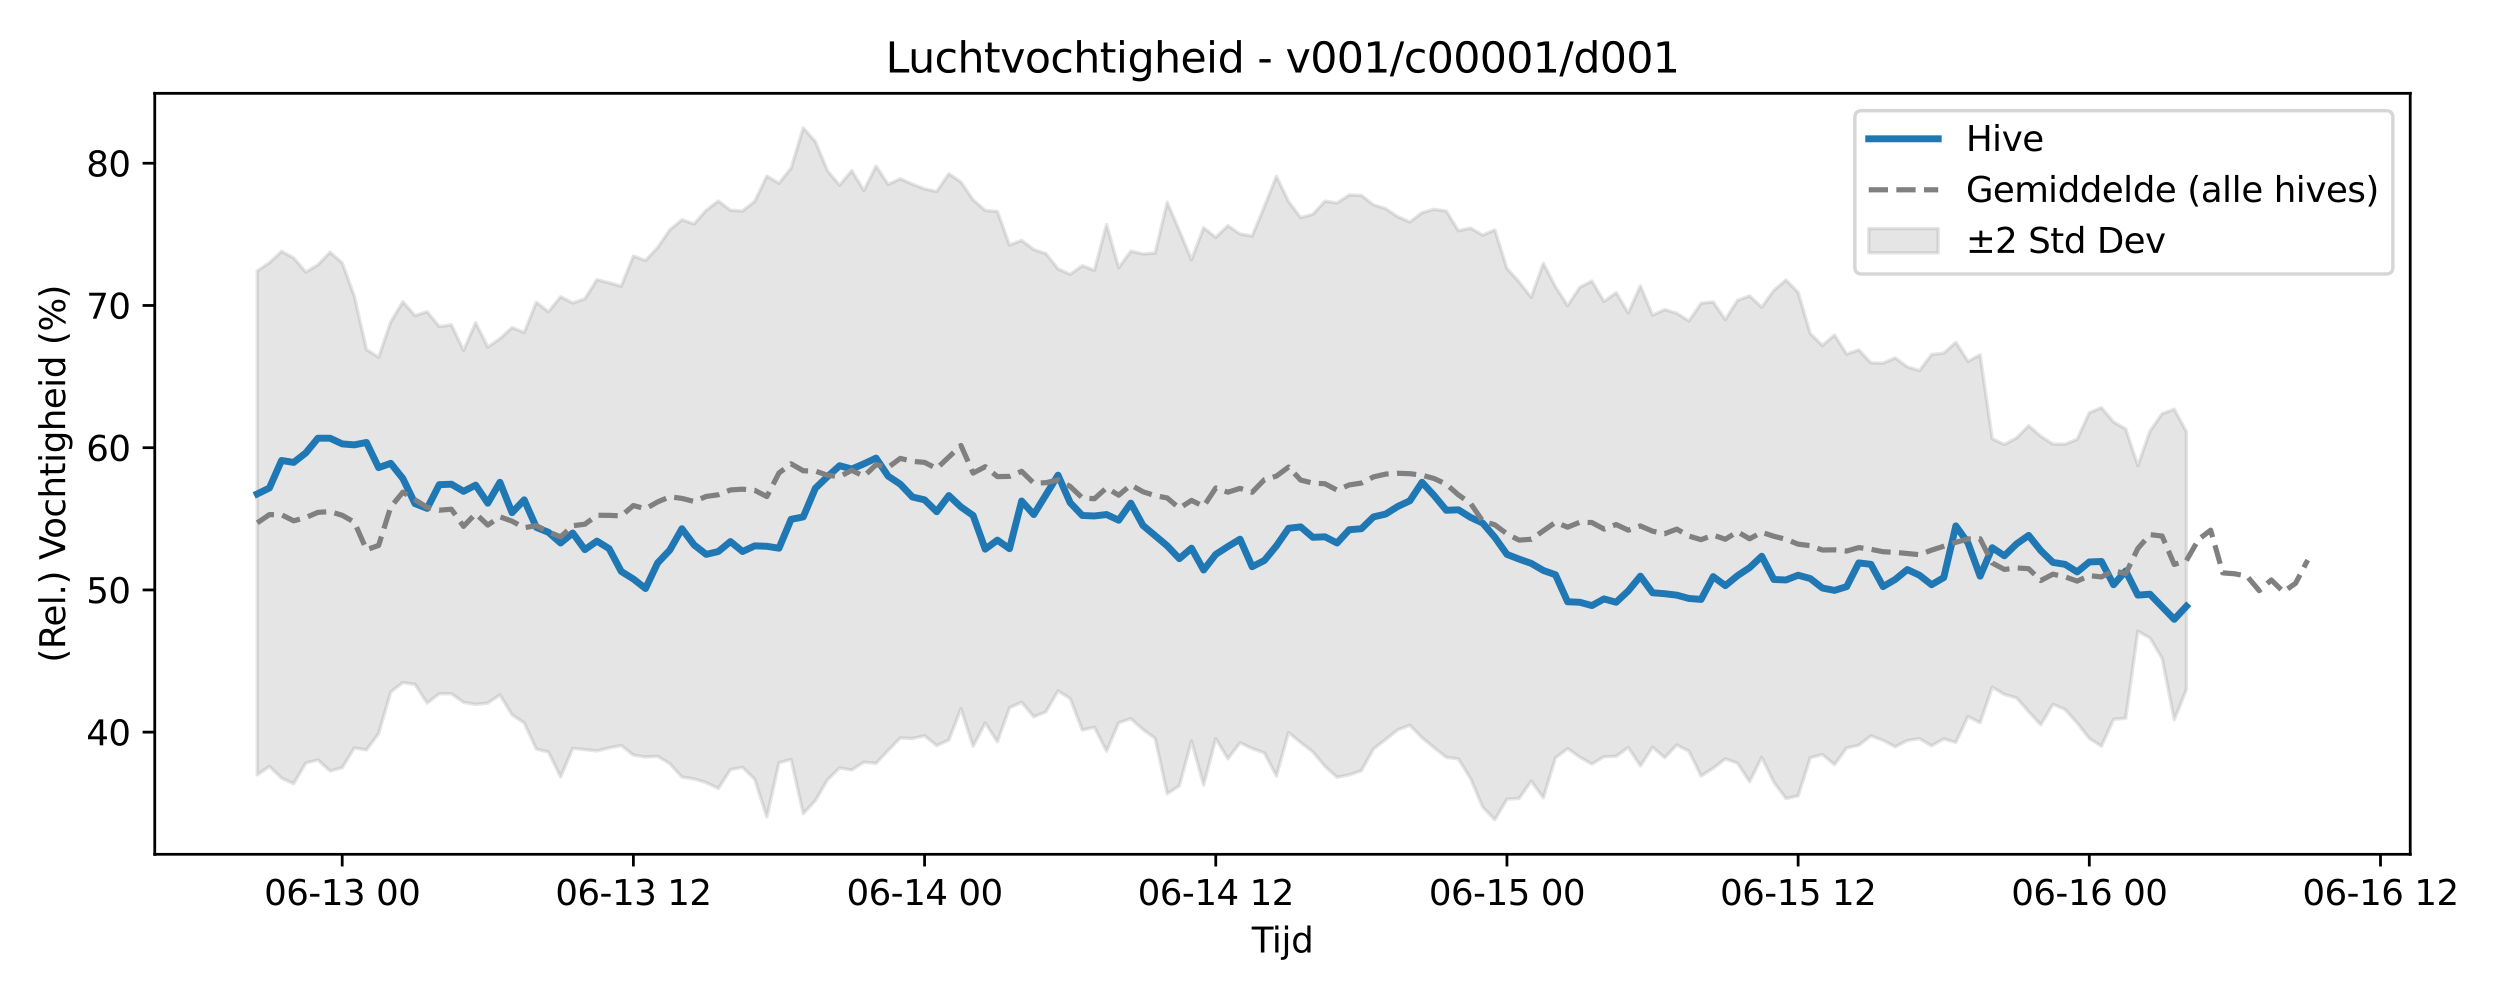 <?xml version="1.0" encoding="utf-8" standalone="no"?>
<!DOCTYPE svg PUBLIC "-//W3C//DTD SVG 1.1//EN"
  "http://www.w3.org/Graphics/SVG/1.1/DTD/svg11.dtd">
<svg xmlns:xlink="http://www.w3.org/1999/xlink" width="720pt" height="288pt" viewBox="0 0 720 288" xmlns="http://www.w3.org/2000/svg" version="1.1">
 <defs>
  <style type="text/css">*{stroke-linejoin: round; stroke-linecap: butt}</style>
 </defs>
 <g id="figure_1">
  <g id="patch_1">
   <path d="M 0 288 
L 720 288 
L 720 0 
L 0 0 
z
" style="fill: #ffffff"/>
  </g>
  <g id="axes_1">
   <g id="patch_2">
    <path d="M 44.57 246.04 
L 694.144 246.04 
L 694.144 26.88 
L 44.57 26.88 
z
" style="fill: #ffffff"/>
   </g>
   <g id="FillBetweenPolyCollection_1">
    <defs>
     <path id="mc7c67340a0" d="M 74.096 -209.962 
L 74.096 -64.863 
L 77.59 -67.253 
L 81.085 -63.928 
L 84.579 -62.291 
L 88.073 -68.266 
L 91.567 -69.138 
L 95.061 -65.957 
L 98.556 -66.903 
L 102.05 -72.583 
L 105.544 -72.028 
L 109.038 -76.72 
L 112.532 -88.717 
L 116.027 -91.409 
L 119.521 -90.903 
L 123.015 -85.516 
L 126.509 -88.186 
L 130.003 -88.214 
L 133.498 -85.719 
L 136.992 -85.129 
L 140.486 -85.515 
L 143.98 -87.871 
L 147.475 -82.128 
L 150.969 -79.815 
L 154.463 -72.264 
L 157.957 -71.418 
L 161.451 -64.246 
L 164.946 -72.47 
L 168.44 -72.118 
L 171.934 -71.745 
L 175.428 -72.608 
L 178.922 -73.287 
L 182.417 -70.545 
L 185.911 -69.977 
L 189.405 -70.188 
L 192.899 -68.051 
L 196.393 -64.218 
L 199.888 -63.654 
L 203.382 -62.617 
L 206.876 -60.912 
L 210.37 -66.353 
L 213.865 -66.99 
L 217.359 -63.574 
L 220.853 -52.727 
L 224.347 -68.363 
L 227.841 -69.262 
L 231.336 -53.671 
L 234.83 -57.438 
L 238.324 -63.428 
L 241.818 -66.822 
L 245.312 -66.252 
L 248.807 -68.513 
L 252.301 -68.161 
L 255.795 -71.894 
L 259.289 -75.472 
L 262.784 -75.321 
L 266.278 -76.075 
L 269.772 -73.283 
L 273.266 -74.857 
L 276.76 -83.848 
L 280.255 -73.067 
L 283.749 -79.786 
L 287.243 -74.37 
L 290.737 -84.186 
L 294.231 -85.757 
L 297.726 -81.575 
L 301.22 -83.01 
L 304.714 -89.006 
L 308.208 -86.822 
L 311.702 -77.761 
L 315.197 -78.564 
L 318.691 -71.678 
L 322.185 -79.855 
L 325.679 -81.014 
L 329.174 -77.901 
L 332.668 -75.366 
L 336.162 -59.423 
L 339.656 -61.687 
L 343.15 -74.567 
L 346.645 -61.903 
L 350.139 -75.251 
L 353.633 -69.481 
L 357.127 -74.083 
L 360.621 -72.431 
L 364.116 -71.18 
L 367.61 -64.557 
L 371.104 -77.006 
L 374.598 -74.157 
L 378.093 -71.466 
L 381.587 -67.283 
L 385.081 -64.143 
L 388.575 -64.839 
L 392.069 -66.032 
L 395.564 -72.303 
L 399.058 -75.014 
L 402.552 -77.809 
L 406.046 -79.106 
L 409.54 -75.562 
L 413.035 -72.648 
L 416.529 -69.898 
L 420.023 -69.429 
L 423.517 -63.764 
L 427.011 -55.567 
L 430.506 -51.922 
L 434 -57.826 
L 437.494 -58.065 
L 440.988 -63.041 
L 444.483 -58.238 
L 447.977 -69.75 
L 451.471 -72.4 
L 454.965 -69.957 
L 458.459 -67.96 
L 461.954 -70.074 
L 465.448 -70.167 
L 468.942 -72.742 
L 472.436 -67.417 
L 475.93 -72.801 
L 479.425 -69.789 
L 482.919 -73.449 
L 486.413 -71.66 
L 489.907 -64.507 
L 493.401 -66.752 
L 496.896 -69.447 
L 500.39 -68.211 
L 503.884 -62.872 
L 507.378 -69.858 
L 510.873 -62.723 
L 514.367 -58.024 
L 517.861 -58.778 
L 521.355 -69.769 
L 524.849 -70.693 
L 528.344 -67.795 
L 531.838 -72.605 
L 535.332 -73.366 
L 538.826 -76.079 
L 542.32 -74.793 
L 545.815 -72.923 
L 549.309 -74.75 
L 552.803 -75.258 
L 556.297 -73.215 
L 559.792 -75.197 
L 563.286 -74.18 
L 566.78 -81.647 
L 570.274 -79.863 
L 573.768 -90.09 
L 577.263 -87.999 
L 580.757 -87.036 
L 584.251 -83.049 
L 587.745 -79.252 
L 591.239 -85.164 
L 594.734 -83.685 
L 598.228 -79.784 
L 601.722 -75.328 
L 605.216 -73.108 
L 608.71 -80.844 
L 612.205 -81.148 
L 615.699 -106.211 
L 619.193 -104.259 
L 622.687 -98.411 
L 626.182 -80.739 
L 629.676 -89.362 
L 629.676 -163.705 
L 629.676 -163.705 
L 626.182 -170.143 
L 622.687 -168.833 
L 619.193 -163.804 
L 615.699 -153.888 
L 612.205 -164.45 
L 608.71 -166.447 
L 605.216 -170.579 
L 601.722 -169.123 
L 598.228 -161.5 
L 594.734 -160.056 
L 591.239 -160.107 
L 587.745 -162.359 
L 584.251 -165.389 
L 580.757 -161.839 
L 577.263 -160.002 
L 573.768 -161.625 
L 570.274 -185.789 
L 566.78 -183.914 
L 563.286 -189.423 
L 559.792 -186.267 
L 556.297 -185.905 
L 552.803 -181.245 
L 549.309 -182.345 
L 545.815 -184.922 
L 542.32 -183.417 
L 538.826 -183.519 
L 535.332 -187.233 
L 531.838 -185.992 
L 528.344 -191.507 
L 524.849 -188.496 
L 521.355 -191.946 
L 517.861 -203.778 
L 514.367 -207.354 
L 510.873 -204.385 
L 507.378 -199.525 
L 503.884 -202.779 
L 500.39 -201.491 
L 496.896 -195.954 
L 493.401 -201.038 
L 489.907 -200.643 
L 486.413 -195.562 
L 482.919 -197.778 
L 479.425 -198.821 
L 475.93 -197.242 
L 472.436 -205.653 
L 468.942 -197.87 
L 465.448 -203.699 
L 461.954 -201.175 
L 458.459 -207.067 
L 454.965 -205.207 
L 451.471 -199.964 
L 447.977 -205.413 
L 444.483 -212.156 
L 440.988 -202.36 
L 437.494 -206.812 
L 434 -210.693 
L 430.506 -221.785 
L 427.011 -220.28 
L 423.517 -222.322 
L 420.023 -221.528 
L 416.529 -227.203 
L 413.035 -227.73 
L 409.54 -226.727 
L 406.046 -224.049 
L 402.552 -225.573 
L 399.058 -227.913 
L 395.564 -229.008 
L 392.069 -231.729 
L 388.575 -231.853 
L 385.081 -229.544 
L 381.587 -230.068 
L 378.093 -226.272 
L 374.598 -225.311 
L 371.104 -229.971 
L 367.61 -237.213 
L 364.116 -228.47 
L 360.621 -220.027 
L 357.127 -220.606 
L 353.633 -223.005 
L 350.139 -219.643 
L 346.645 -222.417 
L 343.15 -213.204 
L 339.656 -221.569 
L 336.162 -229.759 
L 332.668 -215.135 
L 329.174 -214.854 
L 325.679 -215.655 
L 322.185 -210.92 
L 318.691 -223.32 
L 315.197 -210.163 
L 311.702 -211.467 
L 308.208 -208.981 
L 304.714 -210.575 
L 301.22 -214.956 
L 297.726 -216.118 
L 294.231 -218.763 
L 290.737 -217.421 
L 287.243 -227.101 
L 283.749 -227.396 
L 280.255 -230.451 
L 276.76 -235.564 
L 273.266 -237.946 
L 269.772 -232.83 
L 266.278 -233.588 
L 262.784 -234.934 
L 259.289 -236.512 
L 255.795 -234.901 
L 252.301 -240.182 
L 248.807 -233.139 
L 245.312 -238.86 
L 241.818 -234.648 
L 238.324 -238.816 
L 234.83 -247.227 
L 231.336 -251.158 
L 227.841 -239.581 
L 224.347 -235.201 
L 220.853 -237.274 
L 217.359 -229.997 
L 213.865 -227.244 
L 210.37 -227.432 
L 206.876 -230.103 
L 203.382 -227.423 
L 199.888 -223.499 
L 196.393 -224.711 
L 192.899 -221.794 
L 189.405 -216.712 
L 185.911 -212.963 
L 182.417 -214.268 
L 178.922 -205.556 
L 175.428 -206.547 
L 171.934 -207.469 
L 168.44 -201.927 
L 164.946 -200.737 
L 161.451 -202.543 
L 157.957 -198.219 
L 154.463 -200.942 
L 150.969 -192.221 
L 147.475 -193.673 
L 143.98 -190.465 
L 140.486 -188.043 
L 136.992 -195.042 
L 133.498 -187.101 
L 130.003 -194.472 
L 126.509 -193.935 
L 123.015 -198.224 
L 119.521 -197.108 
L 116.027 -201.108 
L 112.532 -195.276 
L 109.038 -185.099 
L 105.544 -187.334 
L 102.05 -202.671 
L 98.556 -212.291 
L 95.061 -215.344 
L 91.567 -211.734 
L 88.073 -209.641 
L 84.579 -213.704 
L 81.085 -215.579 
L 77.59 -212.332 
L 74.096 -209.962 
z
" style="stroke: #808080; stroke-opacity: 0.2"/>
    </defs>
    <g clip-path="url(#p691bcb1ab4)">
     <use xlink:href="#mc7c67340a0" x="0" y="288" style="fill: #808080; fill-opacity: 0.2; stroke: #808080; stroke-opacity: 0.2"/>
    </g>
   </g>
   <g id="matplotlib.axis_1">
    <g id="xtick_1">
     <g id="line2d_1">
      <defs>
       <path id="m3b8849b06c" d="M 0 0 
L 0 3.5 
" style="stroke: #000000; stroke-width: 0.8"/>
      </defs>
      <g>
       <use xlink:href="#m3b8849b06c" x="98.556" y="246.04" style="stroke: #000000; stroke-width: 0.8"/>
      </g>
     </g>
     <g id="text_1">
      <!-- 06-13 00 -->
      <g transform="translate(76.075 260.638) scale(0.1 -0.1)">
       <defs>
        <path id="DejaVuSans-30" d="M 2034 4250 
Q 1547 4250 1301 3770 
Q 1056 3291 1056 2328 
Q 1056 1369 1301 889 
Q 1547 409 2034 409 
Q 2525 409 2770 889 
Q 3016 1369 3016 2328 
Q 3016 3291 2770 3770 
Q 2525 4250 2034 4250 
z
M 2034 4750 
Q 2819 4750 3233 4129 
Q 3647 3509 3647 2328 
Q 3647 1150 3233 529 
Q 2819 -91 2034 -91 
Q 1250 -91 836 529 
Q 422 1150 422 2328 
Q 422 3509 836 4129 
Q 1250 4750 2034 4750 
z
" transform="scale(0.016)"/>
        <path id="DejaVuSans-36" d="M 2113 2584 
Q 1688 2584 1439 2293 
Q 1191 2003 1191 1497 
Q 1191 994 1439 701 
Q 1688 409 2113 409 
Q 2538 409 2786 701 
Q 3034 994 3034 1497 
Q 3034 2003 2786 2293 
Q 2538 2584 2113 2584 
z
M 3366 4563 
L 3366 3988 
Q 3128 4100 2886 4159 
Q 2644 4219 2406 4219 
Q 1781 4219 1451 3797 
Q 1122 3375 1075 2522 
Q 1259 2794 1537 2939 
Q 1816 3084 2150 3084 
Q 2853 3084 3261 2657 
Q 3669 2231 3669 1497 
Q 3669 778 3244 343 
Q 2819 -91 2113 -91 
Q 1303 -91 875 529 
Q 447 1150 447 2328 
Q 447 3434 972 4092 
Q 1497 4750 2381 4750 
Q 2619 4750 2861 4703 
Q 3103 4656 3366 4563 
z
" transform="scale(0.016)"/>
        <path id="DejaVuSans-2d" d="M 313 2009 
L 1997 2009 
L 1997 1497 
L 313 1497 
L 313 2009 
z
" transform="scale(0.016)"/>
        <path id="DejaVuSans-31" d="M 794 531 
L 1825 531 
L 1825 4091 
L 703 3866 
L 703 4441 
L 1819 4666 
L 2450 4666 
L 2450 531 
L 3481 531 
L 3481 0 
L 794 0 
L 794 531 
z
" transform="scale(0.016)"/>
        <path id="DejaVuSans-33" d="M 2597 2516 
Q 3050 2419 3304 2112 
Q 3559 1806 3559 1356 
Q 3559 666 3084 287 
Q 2609 -91 1734 -91 
Q 1441 -91 1130 -33 
Q 819 25 488 141 
L 488 750 
Q 750 597 1062 519 
Q 1375 441 1716 441 
Q 2309 441 2620 675 
Q 2931 909 2931 1356 
Q 2931 1769 2642 2001 
Q 2353 2234 1838 2234 
L 1294 2234 
L 1294 2753 
L 1863 2753 
Q 2328 2753 2575 2939 
Q 2822 3125 2822 3475 
Q 2822 3834 2567 4026 
Q 2313 4219 1838 4219 
Q 1578 4219 1281 4162 
Q 984 4106 628 3988 
L 628 4550 
Q 988 4650 1302 4700 
Q 1616 4750 1894 4750 
Q 2613 4750 3031 4423 
Q 3450 4097 3450 3541 
Q 3450 3153 3228 2886 
Q 3006 2619 2597 2516 
z
" transform="scale(0.016)"/>
        <path id="DejaVuSans-20" transform="scale(0.016)"/>
       </defs>
       <use xlink:href="#DejaVuSans-30"/>
       <use xlink:href="#DejaVuSans-36" transform="translate(63.623 0)"/>
       <use xlink:href="#DejaVuSans-2d" transform="translate(127.246 0)"/>
       <use xlink:href="#DejaVuSans-31" transform="translate(163.33 0)"/>
       <use xlink:href="#DejaVuSans-33" transform="translate(226.953 0)"/>
       <use xlink:href="#DejaVuSans-20" transform="translate(290.576 0)"/>
       <use xlink:href="#DejaVuSans-30" transform="translate(322.363 0)"/>
       <use xlink:href="#DejaVuSans-30" transform="translate(385.986 0)"/>
      </g>
     </g>
    </g>
    <g id="xtick_2">
     <g id="line2d_2">
      <g>
       <use xlink:href="#m3b8849b06c" x="182.417" y="246.04" style="stroke: #000000; stroke-width: 0.8"/>
      </g>
     </g>
     <g id="text_2">
      <!-- 06-13 12 -->
      <g transform="translate(159.936 260.638) scale(0.1 -0.1)">
       <defs>
        <path id="DejaVuSans-32" d="M 1228 531 
L 3431 531 
L 3431 0 
L 469 0 
L 469 531 
Q 828 903 1448 1529 
Q 2069 2156 2228 2338 
Q 2531 2678 2651 2914 
Q 2772 3150 2772 3378 
Q 2772 3750 2511 3984 
Q 2250 4219 1831 4219 
Q 1534 4219 1204 4116 
Q 875 4013 500 3803 
L 500 4441 
Q 881 4594 1212 4672 
Q 1544 4750 1819 4750 
Q 2544 4750 2975 4387 
Q 3406 4025 3406 3419 
Q 3406 3131 3298 2873 
Q 3191 2616 2906 2266 
Q 2828 2175 2409 1742 
Q 1991 1309 1228 531 
z
" transform="scale(0.016)"/>
       </defs>
       <use xlink:href="#DejaVuSans-30"/>
       <use xlink:href="#DejaVuSans-36" transform="translate(63.623 0)"/>
       <use xlink:href="#DejaVuSans-2d" transform="translate(127.246 0)"/>
       <use xlink:href="#DejaVuSans-31" transform="translate(163.33 0)"/>
       <use xlink:href="#DejaVuSans-33" transform="translate(226.953 0)"/>
       <use xlink:href="#DejaVuSans-20" transform="translate(290.576 0)"/>
       <use xlink:href="#DejaVuSans-31" transform="translate(322.363 0)"/>
       <use xlink:href="#DejaVuSans-32" transform="translate(385.986 0)"/>
      </g>
     </g>
    </g>
    <g id="xtick_3">
     <g id="line2d_3">
      <g>
       <use xlink:href="#m3b8849b06c" x="266.278" y="246.04" style="stroke: #000000; stroke-width: 0.8"/>
      </g>
     </g>
     <g id="text_3">
      <!-- 06-14 00 -->
      <g transform="translate(243.797 260.638) scale(0.1 -0.1)">
       <defs>
        <path id="DejaVuSans-34" d="M 2419 4116 
L 825 1625 
L 2419 1625 
L 2419 4116 
z
M 2253 4666 
L 3047 4666 
L 3047 1625 
L 3713 1625 
L 3713 1100 
L 3047 1100 
L 3047 0 
L 2419 0 
L 2419 1100 
L 313 1100 
L 313 1709 
L 2253 4666 
z
" transform="scale(0.016)"/>
       </defs>
       <use xlink:href="#DejaVuSans-30"/>
       <use xlink:href="#DejaVuSans-36" transform="translate(63.623 0)"/>
       <use xlink:href="#DejaVuSans-2d" transform="translate(127.246 0)"/>
       <use xlink:href="#DejaVuSans-31" transform="translate(163.33 0)"/>
       <use xlink:href="#DejaVuSans-34" transform="translate(226.953 0)"/>
       <use xlink:href="#DejaVuSans-20" transform="translate(290.576 0)"/>
       <use xlink:href="#DejaVuSans-30" transform="translate(322.363 0)"/>
       <use xlink:href="#DejaVuSans-30" transform="translate(385.986 0)"/>
      </g>
     </g>
    </g>
    <g id="xtick_4">
     <g id="line2d_4">
      <g>
       <use xlink:href="#m3b8849b06c" x="350.139" y="246.04" style="stroke: #000000; stroke-width: 0.8"/>
      </g>
     </g>
     <g id="text_4">
      <!-- 06-14 12 -->
      <g transform="translate(327.658 260.638) scale(0.1 -0.1)">
       <use xlink:href="#DejaVuSans-30"/>
       <use xlink:href="#DejaVuSans-36" transform="translate(63.623 0)"/>
       <use xlink:href="#DejaVuSans-2d" transform="translate(127.246 0)"/>
       <use xlink:href="#DejaVuSans-31" transform="translate(163.33 0)"/>
       <use xlink:href="#DejaVuSans-34" transform="translate(226.953 0)"/>
       <use xlink:href="#DejaVuSans-20" transform="translate(290.576 0)"/>
       <use xlink:href="#DejaVuSans-31" transform="translate(322.363 0)"/>
       <use xlink:href="#DejaVuSans-32" transform="translate(385.986 0)"/>
      </g>
     </g>
    </g>
    <g id="xtick_5">
     <g id="line2d_5">
      <g>
       <use xlink:href="#m3b8849b06c" x="434" y="246.04" style="stroke: #000000; stroke-width: 0.8"/>
      </g>
     </g>
     <g id="text_5">
      <!-- 06-15 00 -->
      <g transform="translate(411.519 260.638) scale(0.1 -0.1)">
       <defs>
        <path id="DejaVuSans-35" d="M 691 4666 
L 3169 4666 
L 3169 4134 
L 1269 4134 
L 1269 2991 
Q 1406 3038 1543 3061 
Q 1681 3084 1819 3084 
Q 2600 3084 3056 2656 
Q 3513 2228 3513 1497 
Q 3513 744 3044 326 
Q 2575 -91 1722 -91 
Q 1428 -91 1123 -41 
Q 819 9 494 109 
L 494 744 
Q 775 591 1075 516 
Q 1375 441 1709 441 
Q 2250 441 2565 725 
Q 2881 1009 2881 1497 
Q 2881 1984 2565 2268 
Q 2250 2553 1709 2553 
Q 1456 2553 1204 2497 
Q 953 2441 691 2322 
L 691 4666 
z
" transform="scale(0.016)"/>
       </defs>
       <use xlink:href="#DejaVuSans-30"/>
       <use xlink:href="#DejaVuSans-36" transform="translate(63.623 0)"/>
       <use xlink:href="#DejaVuSans-2d" transform="translate(127.246 0)"/>
       <use xlink:href="#DejaVuSans-31" transform="translate(163.33 0)"/>
       <use xlink:href="#DejaVuSans-35" transform="translate(226.953 0)"/>
       <use xlink:href="#DejaVuSans-20" transform="translate(290.576 0)"/>
       <use xlink:href="#DejaVuSans-30" transform="translate(322.363 0)"/>
       <use xlink:href="#DejaVuSans-30" transform="translate(385.986 0)"/>
      </g>
     </g>
    </g>
    <g id="xtick_6">
     <g id="line2d_6">
      <g>
       <use xlink:href="#m3b8849b06c" x="517.861" y="246.04" style="stroke: #000000; stroke-width: 0.8"/>
      </g>
     </g>
     <g id="text_6">
      <!-- 06-15 12 -->
      <g transform="translate(495.381 260.638) scale(0.1 -0.1)">
       <use xlink:href="#DejaVuSans-30"/>
       <use xlink:href="#DejaVuSans-36" transform="translate(63.623 0)"/>
       <use xlink:href="#DejaVuSans-2d" transform="translate(127.246 0)"/>
       <use xlink:href="#DejaVuSans-31" transform="translate(163.33 0)"/>
       <use xlink:href="#DejaVuSans-35" transform="translate(226.953 0)"/>
       <use xlink:href="#DejaVuSans-20" transform="translate(290.576 0)"/>
       <use xlink:href="#DejaVuSans-31" transform="translate(322.363 0)"/>
       <use xlink:href="#DejaVuSans-32" transform="translate(385.986 0)"/>
      </g>
     </g>
    </g>
    <g id="xtick_7">
     <g id="line2d_7">
      <g>
       <use xlink:href="#m3b8849b06c" x="601.722" y="246.04" style="stroke: #000000; stroke-width: 0.8"/>
      </g>
     </g>
     <g id="text_7">
      <!-- 06-16 00 -->
      <g transform="translate(579.242 260.638) scale(0.1 -0.1)">
       <use xlink:href="#DejaVuSans-30"/>
       <use xlink:href="#DejaVuSans-36" transform="translate(63.623 0)"/>
       <use xlink:href="#DejaVuSans-2d" transform="translate(127.246 0)"/>
       <use xlink:href="#DejaVuSans-31" transform="translate(163.33 0)"/>
       <use xlink:href="#DejaVuSans-36" transform="translate(226.953 0)"/>
       <use xlink:href="#DejaVuSans-20" transform="translate(290.576 0)"/>
       <use xlink:href="#DejaVuSans-30" transform="translate(322.363 0)"/>
       <use xlink:href="#DejaVuSans-30" transform="translate(385.986 0)"/>
      </g>
     </g>
    </g>
    <g id="xtick_8">
     <g id="line2d_8">
      <g>
       <use xlink:href="#m3b8849b06c" x="685.583" y="246.04" style="stroke: #000000; stroke-width: 0.8"/>
      </g>
     </g>
     <g id="text_8">
      <!-- 06-16 12 -->
      <g transform="translate(663.103 260.638) scale(0.1 -0.1)">
       <use xlink:href="#DejaVuSans-30"/>
       <use xlink:href="#DejaVuSans-36" transform="translate(63.623 0)"/>
       <use xlink:href="#DejaVuSans-2d" transform="translate(127.246 0)"/>
       <use xlink:href="#DejaVuSans-31" transform="translate(163.33 0)"/>
       <use xlink:href="#DejaVuSans-36" transform="translate(226.953 0)"/>
       <use xlink:href="#DejaVuSans-20" transform="translate(290.576 0)"/>
       <use xlink:href="#DejaVuSans-31" transform="translate(322.363 0)"/>
       <use xlink:href="#DejaVuSans-32" transform="translate(385.986 0)"/>
      </g>
     </g>
    </g>
    <g id="text_9">
     <!-- Tijd -->
     <g transform="translate(360.507 274.317) scale(0.1 -0.1)">
      <defs>
       <path id="DejaVuSans-54" d="M -19 4666 
L 3928 4666 
L 3928 4134 
L 2272 4134 
L 2272 0 
L 1638 0 
L 1638 4134 
L -19 4134 
L -19 4666 
z
" transform="scale(0.016)"/>
       <path id="DejaVuSans-69" d="M 603 3500 
L 1178 3500 
L 1178 0 
L 603 0 
L 603 3500 
z
M 603 4863 
L 1178 4863 
L 1178 4134 
L 603 4134 
L 603 4863 
z
" transform="scale(0.016)"/>
       <path id="DejaVuSans-6a" d="M 603 3500 
L 1178 3500 
L 1178 -63 
Q 1178 -731 923 -1031 
Q 669 -1331 103 -1331 
L -116 -1331 
L -116 -844 
L 38 -844 
Q 366 -844 484 -692 
Q 603 -541 603 -63 
L 603 3500 
z
M 603 4863 
L 1178 4863 
L 1178 4134 
L 603 4134 
L 603 4863 
z
" transform="scale(0.016)"/>
       <path id="DejaVuSans-64" d="M 2906 2969 
L 2906 4863 
L 3481 4863 
L 3481 0 
L 2906 0 
L 2906 525 
Q 2725 213 2448 61 
Q 2172 -91 1784 -91 
Q 1150 -91 751 415 
Q 353 922 353 1747 
Q 353 2572 751 3078 
Q 1150 3584 1784 3584 
Q 2172 3584 2448 3432 
Q 2725 3281 2906 2969 
z
M 947 1747 
Q 947 1113 1208 752 
Q 1469 391 1925 391 
Q 2381 391 2643 752 
Q 2906 1113 2906 1747 
Q 2906 2381 2643 2742 
Q 2381 3103 1925 3103 
Q 1469 3103 1208 2742 
Q 947 2381 947 1747 
z
" transform="scale(0.016)"/>
      </defs>
      <use xlink:href="#DejaVuSans-54"/>
      <use xlink:href="#DejaVuSans-69" transform="translate(57.959 0)"/>
      <use xlink:href="#DejaVuSans-6a" transform="translate(85.742 0)"/>
      <use xlink:href="#DejaVuSans-64" transform="translate(113.525 0)"/>
     </g>
    </g>
   </g>
   <g id="matplotlib.axis_2">
    <g id="ytick_1">
     <g id="line2d_9">
      <defs>
       <path id="mbfcb94ef0a" d="M 0 0 
L -3.5 0 
" style="stroke: #000000; stroke-width: 0.8"/>
      </defs>
      <g>
       <use xlink:href="#mbfcb94ef0a" x="44.57" y="210.86" style="stroke: #000000; stroke-width: 0.8"/>
      </g>
     </g>
     <g id="text_10">
      <!-- 40 -->
      <g transform="translate(24.845 214.659) scale(0.1 -0.1)">
       <use xlink:href="#DejaVuSans-34"/>
       <use xlink:href="#DejaVuSans-30" transform="translate(63.623 0)"/>
      </g>
     </g>
    </g>
    <g id="ytick_2">
     <g id="line2d_10">
      <g>
       <use xlink:href="#mbfcb94ef0a" x="44.57" y="169.898" style="stroke: #000000; stroke-width: 0.8"/>
      </g>
     </g>
     <g id="text_11">
      <!-- 50 -->
      <g transform="translate(24.845 173.697) scale(0.1 -0.1)">
       <use xlink:href="#DejaVuSans-35"/>
       <use xlink:href="#DejaVuSans-30" transform="translate(63.623 0)"/>
      </g>
     </g>
    </g>
    <g id="ytick_3">
     <g id="line2d_11">
      <g>
       <use xlink:href="#mbfcb94ef0a" x="44.57" y="128.936" style="stroke: #000000; stroke-width: 0.8"/>
      </g>
     </g>
     <g id="text_12">
      <!-- 60 -->
      <g transform="translate(24.845 132.735) scale(0.1 -0.1)">
       <use xlink:href="#DejaVuSans-36"/>
       <use xlink:href="#DejaVuSans-30" transform="translate(63.623 0)"/>
      </g>
     </g>
    </g>
    <g id="ytick_4">
     <g id="line2d_12">
      <g>
       <use xlink:href="#mbfcb94ef0a" x="44.57" y="87.974" style="stroke: #000000; stroke-width: 0.8"/>
      </g>
     </g>
     <g id="text_13">
      <!-- 70 -->
      <g transform="translate(24.845 91.773) scale(0.1 -0.1)">
       <defs>
        <path id="DejaVuSans-37" d="M 525 4666 
L 3525 4666 
L 3525 4397 
L 1831 0 
L 1172 0 
L 2766 4134 
L 525 4134 
L 525 4666 
z
" transform="scale(0.016)"/>
       </defs>
       <use xlink:href="#DejaVuSans-37"/>
       <use xlink:href="#DejaVuSans-30" transform="translate(63.623 0)"/>
      </g>
     </g>
    </g>
    <g id="ytick_5">
     <g id="line2d_13">
      <g>
       <use xlink:href="#mbfcb94ef0a" x="44.57" y="47.012" style="stroke: #000000; stroke-width: 0.8"/>
      </g>
     </g>
     <g id="text_14">
      <!-- 80 -->
      <g transform="translate(24.845 50.811) scale(0.1 -0.1)">
       <defs>
        <path id="DejaVuSans-38" d="M 2034 2216 
Q 1584 2216 1326 1975 
Q 1069 1734 1069 1313 
Q 1069 891 1326 650 
Q 1584 409 2034 409 
Q 2484 409 2743 651 
Q 3003 894 3003 1313 
Q 3003 1734 2745 1975 
Q 2488 2216 2034 2216 
z
M 1403 2484 
Q 997 2584 770 2862 
Q 544 3141 544 3541 
Q 544 4100 942 4425 
Q 1341 4750 2034 4750 
Q 2731 4750 3128 4425 
Q 3525 4100 3525 3541 
Q 3525 3141 3298 2862 
Q 3072 2584 2669 2484 
Q 3125 2378 3379 2068 
Q 3634 1759 3634 1313 
Q 3634 634 3220 271 
Q 2806 -91 2034 -91 
Q 1263 -91 848 271 
Q 434 634 434 1313 
Q 434 1759 690 2068 
Q 947 2378 1403 2484 
z
M 1172 3481 
Q 1172 3119 1398 2916 
Q 1625 2713 2034 2713 
Q 2441 2713 2670 2916 
Q 2900 3119 2900 3481 
Q 2900 3844 2670 4047 
Q 2441 4250 2034 4250 
Q 1625 4250 1398 4047 
Q 1172 3844 1172 3481 
z
" transform="scale(0.016)"/>
       </defs>
       <use xlink:href="#DejaVuSans-38"/>
       <use xlink:href="#DejaVuSans-30" transform="translate(63.623 0)"/>
      </g>
     </g>
    </g>
    <g id="text_15">
     <!-- (Rel.) Vochtigheid (%) -->
     <g transform="translate(18.765 190.838) rotate(-90) scale(0.1 -0.1)">
      <defs>
       <path id="DejaVuSans-28" d="M 1984 4856 
Q 1566 4138 1362 3434 
Q 1159 2731 1159 2009 
Q 1159 1288 1364 580 
Q 1569 -128 1984 -844 
L 1484 -844 
Q 1016 -109 783 600 
Q 550 1309 550 2009 
Q 550 2706 781 3412 
Q 1013 4119 1484 4856 
L 1984 4856 
z
" transform="scale(0.016)"/>
       <path id="DejaVuSans-52" d="M 2841 2188 
Q 3044 2119 3236 1894 
Q 3428 1669 3622 1275 
L 4263 0 
L 3584 0 
L 2988 1197 
Q 2756 1666 2539 1819 
Q 2322 1972 1947 1972 
L 1259 1972 
L 1259 0 
L 628 0 
L 628 4666 
L 2053 4666 
Q 2853 4666 3247 4331 
Q 3641 3997 3641 3322 
Q 3641 2881 3436 2590 
Q 3231 2300 2841 2188 
z
M 1259 4147 
L 1259 2491 
L 2053 2491 
Q 2509 2491 2742 2702 
Q 2975 2913 2975 3322 
Q 2975 3731 2742 3939 
Q 2509 4147 2053 4147 
L 1259 4147 
z
" transform="scale(0.016)"/>
       <path id="DejaVuSans-65" d="M 3597 1894 
L 3597 1613 
L 953 1613 
Q 991 1019 1311 708 
Q 1631 397 2203 397 
Q 2534 397 2845 478 
Q 3156 559 3463 722 
L 3463 178 
Q 3153 47 2828 -22 
Q 2503 -91 2169 -91 
Q 1331 -91 842 396 
Q 353 884 353 1716 
Q 353 2575 817 3079 
Q 1281 3584 2069 3584 
Q 2775 3584 3186 3129 
Q 3597 2675 3597 1894 
z
M 3022 2063 
Q 3016 2534 2758 2815 
Q 2500 3097 2075 3097 
Q 1594 3097 1305 2825 
Q 1016 2553 972 2059 
L 3022 2063 
z
" transform="scale(0.016)"/>
       <path id="DejaVuSans-6c" d="M 603 4863 
L 1178 4863 
L 1178 0 
L 603 0 
L 603 4863 
z
" transform="scale(0.016)"/>
       <path id="DejaVuSans-2e" d="M 684 794 
L 1344 794 
L 1344 0 
L 684 0 
L 684 794 
z
" transform="scale(0.016)"/>
       <path id="DejaVuSans-29" d="M 513 4856 
L 1013 4856 
Q 1481 4119 1714 3412 
Q 1947 2706 1947 2009 
Q 1947 1309 1714 600 
Q 1481 -109 1013 -844 
L 513 -844 
Q 928 -128 1133 580 
Q 1338 1288 1338 2009 
Q 1338 2731 1133 3434 
Q 928 4138 513 4856 
z
" transform="scale(0.016)"/>
       <path id="DejaVuSans-56" d="M 1831 0 
L 50 4666 
L 709 4666 
L 2188 738 
L 3669 4666 
L 4325 4666 
L 2547 0 
L 1831 0 
z
" transform="scale(0.016)"/>
       <path id="DejaVuSans-6f" d="M 1959 3097 
Q 1497 3097 1228 2736 
Q 959 2375 959 1747 
Q 959 1119 1226 758 
Q 1494 397 1959 397 
Q 2419 397 2687 759 
Q 2956 1122 2956 1747 
Q 2956 2369 2687 2733 
Q 2419 3097 1959 3097 
z
M 1959 3584 
Q 2709 3584 3137 3096 
Q 3566 2609 3566 1747 
Q 3566 888 3137 398 
Q 2709 -91 1959 -91 
Q 1206 -91 779 398 
Q 353 888 353 1747 
Q 353 2609 779 3096 
Q 1206 3584 1959 3584 
z
" transform="scale(0.016)"/>
       <path id="DejaVuSans-63" d="M 3122 3366 
L 3122 2828 
Q 2878 2963 2633 3030 
Q 2388 3097 2138 3097 
Q 1578 3097 1268 2742 
Q 959 2388 959 1747 
Q 959 1106 1268 751 
Q 1578 397 2138 397 
Q 2388 397 2633 464 
Q 2878 531 3122 666 
L 3122 134 
Q 2881 22 2623 -34 
Q 2366 -91 2075 -91 
Q 1284 -91 818 406 
Q 353 903 353 1747 
Q 353 2603 823 3093 
Q 1294 3584 2113 3584 
Q 2378 3584 2631 3529 
Q 2884 3475 3122 3366 
z
" transform="scale(0.016)"/>
       <path id="DejaVuSans-68" d="M 3513 2113 
L 3513 0 
L 2938 0 
L 2938 2094 
Q 2938 2591 2744 2837 
Q 2550 3084 2163 3084 
Q 1697 3084 1428 2787 
Q 1159 2491 1159 1978 
L 1159 0 
L 581 0 
L 581 4863 
L 1159 4863 
L 1159 2956 
Q 1366 3272 1645 3428 
Q 1925 3584 2291 3584 
Q 2894 3584 3203 3211 
Q 3513 2838 3513 2113 
z
" transform="scale(0.016)"/>
       <path id="DejaVuSans-74" d="M 1172 4494 
L 1172 3500 
L 2356 3500 
L 2356 3053 
L 1172 3053 
L 1172 1153 
Q 1172 725 1289 603 
Q 1406 481 1766 481 
L 2356 481 
L 2356 0 
L 1766 0 
Q 1100 0 847 248 
Q 594 497 594 1153 
L 594 3053 
L 172 3053 
L 172 3500 
L 594 3500 
L 594 4494 
L 1172 4494 
z
" transform="scale(0.016)"/>
       <path id="DejaVuSans-67" d="M 2906 1791 
Q 2906 2416 2648 2759 
Q 2391 3103 1925 3103 
Q 1463 3103 1205 2759 
Q 947 2416 947 1791 
Q 947 1169 1205 825 
Q 1463 481 1925 481 
Q 2391 481 2648 825 
Q 2906 1169 2906 1791 
z
M 3481 434 
Q 3481 -459 3084 -895 
Q 2688 -1331 1869 -1331 
Q 1566 -1331 1297 -1286 
Q 1028 -1241 775 -1147 
L 775 -588 
Q 1028 -725 1275 -790 
Q 1522 -856 1778 -856 
Q 2344 -856 2625 -561 
Q 2906 -266 2906 331 
L 2906 616 
Q 2728 306 2450 153 
Q 2172 0 1784 0 
Q 1141 0 747 490 
Q 353 981 353 1791 
Q 353 2603 747 3093 
Q 1141 3584 1784 3584 
Q 2172 3584 2450 3431 
Q 2728 3278 2906 2969 
L 2906 3500 
L 3481 3500 
L 3481 434 
z
" transform="scale(0.016)"/>
       <path id="DejaVuSans-25" d="M 4653 2053 
Q 4381 2053 4226 1822 
Q 4072 1591 4072 1178 
Q 4072 772 4226 539 
Q 4381 306 4653 306 
Q 4919 306 5073 539 
Q 5228 772 5228 1178 
Q 5228 1588 5073 1820 
Q 4919 2053 4653 2053 
z
M 4653 2450 
Q 5147 2450 5437 2106 
Q 5728 1763 5728 1178 
Q 5728 594 5436 251 
Q 5144 -91 4653 -91 
Q 4153 -91 3862 251 
Q 3572 594 3572 1178 
Q 3572 1766 3864 2108 
Q 4156 2450 4653 2450 
z
M 1428 4353 
Q 1159 4353 1004 4120 
Q 850 3888 850 3481 
Q 850 3069 1003 2837 
Q 1156 2606 1428 2606 
Q 1700 2606 1854 2837 
Q 2009 3069 2009 3481 
Q 2009 3884 1853 4118 
Q 1697 4353 1428 4353 
z
M 4250 4750 
L 4750 4750 
L 1831 -91 
L 1331 -91 
L 4250 4750 
z
M 1428 4750 
Q 1922 4750 2215 4408 
Q 2509 4066 2509 3481 
Q 2509 2891 2217 2550 
Q 1925 2209 1428 2209 
Q 931 2209 642 2551 
Q 353 2894 353 3481 
Q 353 4063 643 4406 
Q 934 4750 1428 4750 
z
" transform="scale(0.016)"/>
      </defs>
      <use xlink:href="#DejaVuSans-28"/>
      <use xlink:href="#DejaVuSans-52" transform="translate(39.014 0)"/>
      <use xlink:href="#DejaVuSans-65" transform="translate(103.996 0)"/>
      <use xlink:href="#DejaVuSans-6c" transform="translate(165.52 0)"/>
      <use xlink:href="#DejaVuSans-2e" transform="translate(193.303 0)"/>
      <use xlink:href="#DejaVuSans-29" transform="translate(225.09 0)"/>
      <use xlink:href="#DejaVuSans-20" transform="translate(264.104 0)"/>
      <use xlink:href="#DejaVuSans-56" transform="translate(295.891 0)"/>
      <use xlink:href="#DejaVuSans-6f" transform="translate(356.549 0)"/>
      <use xlink:href="#DejaVuSans-63" transform="translate(417.73 0)"/>
      <use xlink:href="#DejaVuSans-68" transform="translate(472.711 0)"/>
      <use xlink:href="#DejaVuSans-74" transform="translate(536.09 0)"/>
      <use xlink:href="#DejaVuSans-69" transform="translate(575.299 0)"/>
      <use xlink:href="#DejaVuSans-67" transform="translate(603.082 0)"/>
      <use xlink:href="#DejaVuSans-68" transform="translate(666.559 0)"/>
      <use xlink:href="#DejaVuSans-65" transform="translate(729.938 0)"/>
      <use xlink:href="#DejaVuSans-69" transform="translate(791.461 0)"/>
      <use xlink:href="#DejaVuSans-64" transform="translate(819.244 0)"/>
      <use xlink:href="#DejaVuSans-20" transform="translate(882.721 0)"/>
      <use xlink:href="#DejaVuSans-28" transform="translate(914.508 0)"/>
      <use xlink:href="#DejaVuSans-25" transform="translate(953.521 0)"/>
      <use xlink:href="#DejaVuSans-29" transform="translate(1048.541 0)"/>
     </g>
    </g>
   </g>
   <g id="line2d_14">
    <path d="M 74.096 142.249 
L 77.59 140.542 
L 81.085 132.622 
L 84.579 133.169 
L 88.073 130.438 
L 91.567 126.205 
L 95.061 126.205 
L 98.556 127.844 
L 102.05 128.117 
L 105.544 127.434 
L 109.038 134.671 
L 112.532 133.442 
L 116.027 137.811 
L 119.521 145.048 
L 123.015 146.413 
L 126.509 139.586 
L 130.003 139.449 
L 133.498 141.498 
L 136.992 139.723 
L 140.486 144.911 
L 143.98 138.903 
L 147.475 147.642 
L 150.969 143.955 
L 154.463 151.875 
L 157.957 153.308 
L 161.451 156.38 
L 164.946 153.513 
L 168.44 158.292 
L 171.934 155.834 
L 175.428 158.019 
L 178.922 164.573 
L 182.417 166.757 
L 185.911 169.488 
L 189.405 162.115 
L 192.899 158.429 
L 196.393 152.284 
L 199.888 156.927 
L 203.382 159.657 
L 206.876 158.838 
L 210.37 155.971 
L 213.865 158.838 
L 217.359 157.2 
L 220.853 157.336 
L 224.347 157.882 
L 227.841 149.553 
L 231.336 148.871 
L 234.83 140.61 
L 238.324 137.265 
L 241.818 134.124 
L 245.312 135.08 
L 248.807 133.578 
L 252.301 131.94 
L 255.795 137.128 
L 259.289 139.449 
L 262.784 143.136 
L 266.278 143.955 
L 269.772 147.369 
L 273.266 142.726 
L 276.76 146.003 
L 280.255 148.461 
L 283.749 158.155 
L 287.243 155.561 
L 290.737 158.019 
L 294.231 144.297 
L 297.726 148.188 
L 304.714 136.855 
L 308.208 144.775 
L 311.702 148.461 
L 315.197 148.598 
L 318.691 148.188 
L 322.185 149.827 
L 325.679 144.911 
L 329.174 151.328 
L 336.162 157.2 
L 339.656 160.886 
L 343.15 157.882 
L 346.645 164.163 
L 350.139 159.657 
L 353.633 157.405 
L 357.127 155.288 
L 360.621 163.207 
L 364.116 161.432 
L 367.61 157.2 
L 371.104 152.148 
L 374.598 151.738 
L 378.093 154.742 
L 381.587 154.605 
L 385.081 156.38 
L 388.575 152.557 
L 392.069 152.284 
L 395.564 148.871 
L 399.058 148.052 
L 402.552 145.867 
L 406.046 144.228 
L 409.54 138.903 
L 413.035 142.726 
L 416.529 146.959 
L 420.023 146.823 
L 423.517 149.007 
L 427.011 150.646 
L 430.506 154.742 
L 434 159.657 
L 437.494 161.023 
L 440.988 162.252 
L 444.483 164.3 
L 447.977 165.529 
L 451.471 173.311 
L 454.965 173.448 
L 458.459 174.404 
L 461.954 172.492 
L 465.448 173.448 
L 468.942 170.171 
L 472.436 165.938 
L 475.93 170.717 
L 479.425 170.99 
L 482.919 171.4 
L 486.413 172.356 
L 489.907 172.629 
L 493.401 166.075 
L 496.896 168.669 
L 500.39 165.802 
L 503.884 163.481 
L 507.378 160.204 
L 510.873 166.894 
L 514.367 167.031 
L 517.861 165.665 
L 521.355 166.621 
L 524.849 169.352 
L 528.344 170.034 
L 531.838 168.942 
L 535.332 162.115 
L 538.826 162.525 
L 542.32 168.942 
L 545.815 166.894 
L 549.309 164.027 
L 552.803 165.665 
L 556.297 168.396 
L 559.792 166.348 
L 563.286 151.465 
L 566.78 156.38 
L 570.274 165.938 
L 573.768 157.746 
L 577.263 160.067 
L 580.757 156.654 
L 584.251 154.196 
L 587.745 158.565 
L 591.239 161.979 
L 594.734 162.525 
L 598.228 164.709 
L 601.722 161.842 
L 605.216 161.706 
L 608.71 168.396 
L 612.205 164.436 
L 615.699 171.4 
L 619.193 171.127 
L 626.182 178.363 
L 629.676 174.609 
L 629.676 174.609 
" clip-path="url(#p691bcb1ab4)" style="fill: none; stroke: #1f77b4; stroke-width: 2; stroke-linecap: square"/>
   </g>
   <g id="line2d_15">
    <path d="M 74.096 150.587 
L 77.59 148.208 
L 81.085 148.247 
L 84.579 150.002 
L 88.073 149.046 
L 91.567 147.564 
L 95.061 147.349 
L 98.556 148.403 
L 102.05 150.373 
L 105.544 158.319 
L 109.038 157.09 
L 112.532 146.003 
L 116.027 141.741 
L 123.015 146.13 
L 126.509 146.94 
L 130.003 146.657 
L 133.498 151.59 
L 136.992 147.915 
L 140.486 151.221 
L 143.98 148.832 
L 147.475 150.1 
L 150.969 151.982 
L 154.463 151.397 
L 157.957 153.182 
L 161.451 154.605 
L 164.946 151.397 
L 168.44 150.977 
L 171.934 148.393 
L 175.428 148.422 
L 178.922 148.578 
L 182.417 145.594 
L 185.911 146.53 
L 189.405 144.55 
L 192.899 143.078 
L 196.393 143.536 
L 199.888 144.423 
L 203.382 142.98 
L 206.876 142.492 
L 210.37 141.107 
L 213.865 140.883 
L 217.359 141.215 
L 220.853 143 
L 224.347 136.218 
L 227.841 133.578 
L 231.336 135.585 
L 234.83 135.667 
L 238.324 136.878 
L 241.818 137.265 
L 245.312 135.444 
L 248.807 137.174 
L 252.301 133.829 
L 255.795 134.602 
L 259.289 132.008 
L 262.784 132.873 
L 266.278 133.169 
L 269.772 134.944 
L 276.76 128.294 
L 280.255 136.241 
L 283.749 134.409 
L 287.243 137.265 
L 290.737 137.197 
L 294.231 135.74 
L 297.726 139.154 
L 301.22 139.017 
L 304.714 138.209 
L 308.208 140.098 
L 311.702 143.386 
L 315.197 143.637 
L 318.691 140.501 
L 322.185 142.613 
L 325.679 139.666 
L 329.174 141.623 
L 332.668 142.749 
L 336.162 143.409 
L 339.656 146.372 
L 343.15 144.115 
L 346.645 145.84 
L 350.139 140.553 
L 353.633 141.757 
L 357.127 140.656 
L 360.621 141.771 
L 364.116 138.175 
L 367.61 137.115 
L 371.104 134.511 
L 374.598 138.266 
L 378.093 139.131 
L 381.587 139.324 
L 385.081 141.156 
L 388.575 139.654 
L 392.069 139.12 
L 395.564 137.345 
L 399.058 136.537 
L 402.552 136.309 
L 406.046 136.423 
L 409.54 136.855 
L 413.035 137.811 
L 416.529 139.449 
L 420.023 142.522 
L 423.517 144.957 
L 427.011 150.077 
L 430.506 151.146 
L 434 153.741 
L 437.494 155.561 
L 440.988 155.3 
L 447.977 150.418 
L 451.471 151.818 
L 454.965 150.418 
L 458.459 150.486 
L 461.954 152.375 
L 465.448 151.067 
L 468.942 152.694 
L 472.436 151.465 
L 475.93 152.978 
L 479.425 153.695 
L 482.919 152.387 
L 486.413 154.389 
L 489.907 155.425 
L 493.401 154.105 
L 496.896 155.3 
L 500.39 153.149 
L 503.884 155.174 
L 507.378 153.308 
L 510.873 154.446 
L 514.367 155.311 
L 517.861 156.722 
L 521.355 157.143 
L 524.849 158.406 
L 528.344 158.349 
L 531.838 158.702 
L 535.332 157.7 
L 538.826 158.201 
L 542.32 158.895 
L 545.815 159.077 
L 552.803 159.748 
L 556.297 158.44 
L 563.286 156.198 
L 566.78 155.22 
L 570.274 155.174 
L 573.768 162.142 
L 577.263 163.999 
L 580.757 163.562 
L 584.251 163.781 
L 587.745 167.194 
L 591.239 165.365 
L 594.734 166.129 
L 598.228 167.358 
L 601.722 165.774 
L 605.216 166.157 
L 608.71 164.354 
L 612.205 165.201 
L 615.699 157.951 
L 619.193 153.968 
L 622.687 154.378 
L 626.182 162.559 
L 629.676 161.467 
L 633.17 155.356 
L 636.664 152.694 
L 640.158 164.982 
L 643.653 165.256 
L 647.147 165.938 
L 650.641 170.103 
L 654.135 167.031 
L 657.629 170.444 
L 661.124 167.986 
L 664.618 161.296 
L 664.618 161.296 
" clip-path="url(#p691bcb1ab4)" style="fill: none; stroke-dasharray: 5.55,2.4; stroke-dashoffset: 0; stroke: #808080; stroke-width: 1.5"/>
   </g>
   <g id="patch_3">
    <path d="M 44.57 246.04 
L 44.57 26.88 
" style="fill: none; stroke: #000000; stroke-width: 0.8; stroke-linejoin: miter; stroke-linecap: square"/>
   </g>
   <g id="patch_4">
    <path d="M 694.144 246.04 
L 694.144 26.88 
" style="fill: none; stroke: #000000; stroke-width: 0.8; stroke-linejoin: miter; stroke-linecap: square"/>
   </g>
   <g id="patch_5">
    <path d="M 44.57 246.04 
L 694.144 246.04 
" style="fill: none; stroke: #000000; stroke-width: 0.8; stroke-linejoin: miter; stroke-linecap: square"/>
   </g>
   <g id="patch_6">
    <path d="M 44.57 26.88 
L 694.144 26.88 
" style="fill: none; stroke: #000000; stroke-width: 0.8; stroke-linejoin: miter; stroke-linecap: square"/>
   </g>
   <g id="text_16">
    <!-- Luchtvochtigheid - v001/c00001/d001 -->
    <g transform="translate(255.067 20.88) scale(0.12 -0.12)">
     <defs>
      <path id="DejaVuSans-4c" d="M 628 4666 
L 1259 4666 
L 1259 531 
L 3531 531 
L 3531 0 
L 628 0 
L 628 4666 
z
" transform="scale(0.016)"/>
      <path id="DejaVuSans-75" d="M 544 1381 
L 544 3500 
L 1119 3500 
L 1119 1403 
Q 1119 906 1312 657 
Q 1506 409 1894 409 
Q 2359 409 2629 706 
Q 2900 1003 2900 1516 
L 2900 3500 
L 3475 3500 
L 3475 0 
L 2900 0 
L 2900 538 
Q 2691 219 2414 64 
Q 2138 -91 1772 -91 
Q 1169 -91 856 284 
Q 544 659 544 1381 
z
M 1991 3584 
L 1991 3584 
z
" transform="scale(0.016)"/>
      <path id="DejaVuSans-76" d="M 191 3500 
L 800 3500 
L 1894 563 
L 2988 3500 
L 3597 3500 
L 2284 0 
L 1503 0 
L 191 3500 
z
" transform="scale(0.016)"/>
      <path id="DejaVuSans-2f" d="M 1625 4666 
L 2156 4666 
L 531 -594 
L 0 -594 
L 1625 4666 
z
" transform="scale(0.016)"/>
     </defs>
     <use xlink:href="#DejaVuSans-4c"/>
     <use xlink:href="#DejaVuSans-75" transform="translate(53.963 0)"/>
     <use xlink:href="#DejaVuSans-63" transform="translate(117.342 0)"/>
     <use xlink:href="#DejaVuSans-68" transform="translate(172.322 0)"/>
     <use xlink:href="#DejaVuSans-74" transform="translate(235.701 0)"/>
     <use xlink:href="#DejaVuSans-76" transform="translate(274.91 0)"/>
     <use xlink:href="#DejaVuSans-6f" transform="translate(334.09 0)"/>
     <use xlink:href="#DejaVuSans-63" transform="translate(395.271 0)"/>
     <use xlink:href="#DejaVuSans-68" transform="translate(450.252 0)"/>
     <use xlink:href="#DejaVuSans-74" transform="translate(513.631 0)"/>
     <use xlink:href="#DejaVuSans-69" transform="translate(552.84 0)"/>
     <use xlink:href="#DejaVuSans-67" transform="translate(580.623 0)"/>
     <use xlink:href="#DejaVuSans-68" transform="translate(644.1 0)"/>
     <use xlink:href="#DejaVuSans-65" transform="translate(707.479 0)"/>
     <use xlink:href="#DejaVuSans-69" transform="translate(769.002 0)"/>
     <use xlink:href="#DejaVuSans-64" transform="translate(796.785 0)"/>
     <use xlink:href="#DejaVuSans-20" transform="translate(860.262 0)"/>
     <use xlink:href="#DejaVuSans-2d" transform="translate(892.049 0)"/>
     <use xlink:href="#DejaVuSans-20" transform="translate(928.133 0)"/>
     <use xlink:href="#DejaVuSans-76" transform="translate(959.92 0)"/>
     <use xlink:href="#DejaVuSans-30" transform="translate(1019.1 0)"/>
     <use xlink:href="#DejaVuSans-30" transform="translate(1082.723 0)"/>
     <use xlink:href="#DejaVuSans-31" transform="translate(1146.346 0)"/>
     <use xlink:href="#DejaVuSans-2f" transform="translate(1209.969 0)"/>
     <use xlink:href="#DejaVuSans-63" transform="translate(1243.66 0)"/>
     <use xlink:href="#DejaVuSans-30" transform="translate(1298.641 0)"/>
     <use xlink:href="#DejaVuSans-30" transform="translate(1362.264 0)"/>
     <use xlink:href="#DejaVuSans-30" transform="translate(1425.887 0)"/>
     <use xlink:href="#DejaVuSans-30" transform="translate(1489.51 0)"/>
     <use xlink:href="#DejaVuSans-31" transform="translate(1553.133 0)"/>
     <use xlink:href="#DejaVuSans-2f" transform="translate(1616.756 0)"/>
     <use xlink:href="#DejaVuSans-64" transform="translate(1650.447 0)"/>
     <use xlink:href="#DejaVuSans-30" transform="translate(1713.924 0)"/>
     <use xlink:href="#DejaVuSans-30" transform="translate(1777.547 0)"/>
     <use xlink:href="#DejaVuSans-31" transform="translate(1841.17 0)"/>
    </g>
   </g>
   <g id="legend_1">
    <g id="patch_7">
     <path d="M 536.2 78.914 
L 687.144 78.914 
Q 689.144 78.914 689.144 76.914 
L 689.144 33.88 
Q 689.144 31.88 687.144 31.88 
L 536.2 31.88 
Q 534.2 31.88 534.2 33.88 
L 534.2 76.914 
Q 534.2 78.914 536.2 78.914 
z
" style="fill: #ffffff; opacity: 0.8; stroke: #cccccc; stroke-linejoin: miter"/>
    </g>
    <g id="line2d_16">
     <path d="M 538.2 39.978 
L 548.2 39.978 
L 558.2 39.978 
" style="fill: none; stroke: #1f77b4; stroke-width: 2; stroke-linecap: square"/>
    </g>
    <g id="text_17">
     <!-- Hive -->
     <g transform="translate(566.2 43.478) scale(0.1 -0.1)">
      <defs>
       <path id="DejaVuSans-48" d="M 628 4666 
L 1259 4666 
L 1259 2753 
L 3553 2753 
L 3553 4666 
L 4184 4666 
L 4184 0 
L 3553 0 
L 3553 2222 
L 1259 2222 
L 1259 0 
L 628 0 
L 628 4666 
z
" transform="scale(0.016)"/>
      </defs>
      <use xlink:href="#DejaVuSans-48"/>
      <use xlink:href="#DejaVuSans-69" transform="translate(75.195 0)"/>
      <use xlink:href="#DejaVuSans-76" transform="translate(102.979 0)"/>
      <use xlink:href="#DejaVuSans-65" transform="translate(162.158 0)"/>
     </g>
    </g>
    <g id="line2d_17">
     <path d="M 538.2 54.657 
L 548.2 54.657 
L 558.2 54.657 
" style="fill: none; stroke-dasharray: 5.55,2.4; stroke-dashoffset: 0; stroke: #808080; stroke-width: 1.5"/>
    </g>
    <g id="text_18">
     <!-- Gemiddelde (alle hives) -->
     <g transform="translate(566.2 58.157) scale(0.1 -0.1)">
      <defs>
       <path id="DejaVuSans-47" d="M 3809 666 
L 3809 1919 
L 2778 1919 
L 2778 2438 
L 4434 2438 
L 4434 434 
Q 4069 175 3628 42 
Q 3188 -91 2688 -91 
Q 1594 -91 976 548 
Q 359 1188 359 2328 
Q 359 3472 976 4111 
Q 1594 4750 2688 4750 
Q 3144 4750 3555 4637 
Q 3966 4525 4313 4306 
L 4313 3634 
Q 3963 3931 3569 4081 
Q 3175 4231 2741 4231 
Q 1884 4231 1454 3753 
Q 1025 3275 1025 2328 
Q 1025 1384 1454 906 
Q 1884 428 2741 428 
Q 3075 428 3337 486 
Q 3600 544 3809 666 
z
" transform="scale(0.016)"/>
       <path id="DejaVuSans-6d" d="M 3328 2828 
Q 3544 3216 3844 3400 
Q 4144 3584 4550 3584 
Q 5097 3584 5394 3201 
Q 5691 2819 5691 2113 
L 5691 0 
L 5113 0 
L 5113 2094 
Q 5113 2597 4934 2840 
Q 4756 3084 4391 3084 
Q 3944 3084 3684 2787 
Q 3425 2491 3425 1978 
L 3425 0 
L 2847 0 
L 2847 2094 
Q 2847 2600 2669 2842 
Q 2491 3084 2119 3084 
Q 1678 3084 1418 2786 
Q 1159 2488 1159 1978 
L 1159 0 
L 581 0 
L 581 3500 
L 1159 3500 
L 1159 2956 
Q 1356 3278 1631 3431 
Q 1906 3584 2284 3584 
Q 2666 3584 2933 3390 
Q 3200 3197 3328 2828 
z
" transform="scale(0.016)"/>
       <path id="DejaVuSans-61" d="M 2194 1759 
Q 1497 1759 1228 1600 
Q 959 1441 959 1056 
Q 959 750 1161 570 
Q 1363 391 1709 391 
Q 2188 391 2477 730 
Q 2766 1069 2766 1631 
L 2766 1759 
L 2194 1759 
z
M 3341 1997 
L 3341 0 
L 2766 0 
L 2766 531 
Q 2569 213 2275 61 
Q 1981 -91 1556 -91 
Q 1019 -91 701 211 
Q 384 513 384 1019 
Q 384 1609 779 1909 
Q 1175 2209 1959 2209 
L 2766 2209 
L 2766 2266 
Q 2766 2663 2505 2880 
Q 2244 3097 1772 3097 
Q 1472 3097 1187 3025 
Q 903 2953 641 2809 
L 641 3341 
Q 956 3463 1253 3523 
Q 1550 3584 1831 3584 
Q 2591 3584 2966 3190 
Q 3341 2797 3341 1997 
z
" transform="scale(0.016)"/>
       <path id="DejaVuSans-73" d="M 2834 3397 
L 2834 2853 
Q 2591 2978 2328 3040 
Q 2066 3103 1784 3103 
Q 1356 3103 1142 2972 
Q 928 2841 928 2578 
Q 928 2378 1081 2264 
Q 1234 2150 1697 2047 
L 1894 2003 
Q 2506 1872 2764 1633 
Q 3022 1394 3022 966 
Q 3022 478 2636 193 
Q 2250 -91 1575 -91 
Q 1294 -91 989 -36 
Q 684 19 347 128 
L 347 722 
Q 666 556 975 473 
Q 1284 391 1588 391 
Q 1994 391 2212 530 
Q 2431 669 2431 922 
Q 2431 1156 2273 1281 
Q 2116 1406 1581 1522 
L 1381 1569 
Q 847 1681 609 1914 
Q 372 2147 372 2553 
Q 372 3047 722 3315 
Q 1072 3584 1716 3584 
Q 2034 3584 2315 3537 
Q 2597 3491 2834 3397 
z
" transform="scale(0.016)"/>
      </defs>
      <use xlink:href="#DejaVuSans-47"/>
      <use xlink:href="#DejaVuSans-65" transform="translate(77.49 0)"/>
      <use xlink:href="#DejaVuSans-6d" transform="translate(139.014 0)"/>
      <use xlink:href="#DejaVuSans-69" transform="translate(236.426 0)"/>
      <use xlink:href="#DejaVuSans-64" transform="translate(264.209 0)"/>
      <use xlink:href="#DejaVuSans-64" transform="translate(327.686 0)"/>
      <use xlink:href="#DejaVuSans-65" transform="translate(391.162 0)"/>
      <use xlink:href="#DejaVuSans-6c" transform="translate(452.686 0)"/>
      <use xlink:href="#DejaVuSans-64" transform="translate(480.469 0)"/>
      <use xlink:href="#DejaVuSans-65" transform="translate(543.945 0)"/>
      <use xlink:href="#DejaVuSans-20" transform="translate(605.469 0)"/>
      <use xlink:href="#DejaVuSans-28" transform="translate(637.256 0)"/>
      <use xlink:href="#DejaVuSans-61" transform="translate(676.27 0)"/>
      <use xlink:href="#DejaVuSans-6c" transform="translate(737.549 0)"/>
      <use xlink:href="#DejaVuSans-6c" transform="translate(765.332 0)"/>
      <use xlink:href="#DejaVuSans-65" transform="translate(793.115 0)"/>
      <use xlink:href="#DejaVuSans-20" transform="translate(854.639 0)"/>
      <use xlink:href="#DejaVuSans-68" transform="translate(886.426 0)"/>
      <use xlink:href="#DejaVuSans-69" transform="translate(949.805 0)"/>
      <use xlink:href="#DejaVuSans-76" transform="translate(977.588 0)"/>
      <use xlink:href="#DejaVuSans-65" transform="translate(1036.768 0)"/>
      <use xlink:href="#DejaVuSans-73" transform="translate(1098.291 0)"/>
      <use xlink:href="#DejaVuSans-29" transform="translate(1150.391 0)"/>
     </g>
    </g>
    <g id="patch_8">
     <path d="M 538.2 72.835 
L 558.2 72.835 
L 558.2 65.835 
L 538.2 65.835 
z
" style="fill: #808080; fill-opacity: 0.2; stroke: #808080; stroke-opacity: 0.2; stroke-linejoin: miter"/>
    </g>
    <g id="text_19">
     <!-- ±2 Std Dev -->
     <g transform="translate(566.2 72.835) scale(0.1 -0.1)">
      <defs>
       <path id="DejaVuSans-b1" d="M 2944 4013 
L 2944 2803 
L 4684 2803 
L 4684 2272 
L 2944 2272 
L 2944 1063 
L 2419 1063 
L 2419 2272 
L 678 2272 
L 678 2803 
L 2419 2803 
L 2419 4013 
L 2944 4013 
z
M 678 531 
L 4684 531 
L 4684 0 
L 678 0 
L 678 531 
z
" transform="scale(0.016)"/>
       <path id="DejaVuSans-53" d="M 3425 4513 
L 3425 3897 
Q 3066 4069 2747 4153 
Q 2428 4238 2131 4238 
Q 1616 4238 1336 4038 
Q 1056 3838 1056 3469 
Q 1056 3159 1242 3001 
Q 1428 2844 1947 2747 
L 2328 2669 
Q 3034 2534 3370 2195 
Q 3706 1856 3706 1288 
Q 3706 609 3251 259 
Q 2797 -91 1919 -91 
Q 1588 -91 1214 -16 
Q 841 59 441 206 
L 441 856 
Q 825 641 1194 531 
Q 1563 422 1919 422 
Q 2459 422 2753 634 
Q 3047 847 3047 1241 
Q 3047 1584 2836 1778 
Q 2625 1972 2144 2069 
L 1759 2144 
Q 1053 2284 737 2584 
Q 422 2884 422 3419 
Q 422 4038 858 4394 
Q 1294 4750 2059 4750 
Q 2388 4750 2728 4690 
Q 3069 4631 3425 4513 
z
" transform="scale(0.016)"/>
       <path id="DejaVuSans-44" d="M 1259 4147 
L 1259 519 
L 2022 519 
Q 2988 519 3436 956 
Q 3884 1394 3884 2338 
Q 3884 3275 3436 3711 
Q 2988 4147 2022 4147 
L 1259 4147 
z
M 628 4666 
L 1925 4666 
Q 3281 4666 3915 4102 
Q 4550 3538 4550 2338 
Q 4550 1131 3912 565 
Q 3275 0 1925 0 
L 628 0 
L 628 4666 
z
" transform="scale(0.016)"/>
      </defs>
      <use xlink:href="#DejaVuSans-b1"/>
      <use xlink:href="#DejaVuSans-32" transform="translate(83.789 0)"/>
      <use xlink:href="#DejaVuSans-20" transform="translate(147.412 0)"/>
      <use xlink:href="#DejaVuSans-53" transform="translate(179.199 0)"/>
      <use xlink:href="#DejaVuSans-74" transform="translate(242.676 0)"/>
      <use xlink:href="#DejaVuSans-64" transform="translate(281.885 0)"/>
      <use xlink:href="#DejaVuSans-20" transform="translate(345.361 0)"/>
      <use xlink:href="#DejaVuSans-44" transform="translate(377.148 0)"/>
      <use xlink:href="#DejaVuSans-65" transform="translate(454.15 0)"/>
      <use xlink:href="#DejaVuSans-76" transform="translate(515.674 0)"/>
     </g>
    </g>
   </g>
  </g>
 </g>
 <defs>
  <clipPath id="p691bcb1ab4">
   <rect x="44.57" y="26.88" width="649.574" height="219.16"/>
  </clipPath>
 </defs>
</svg>
